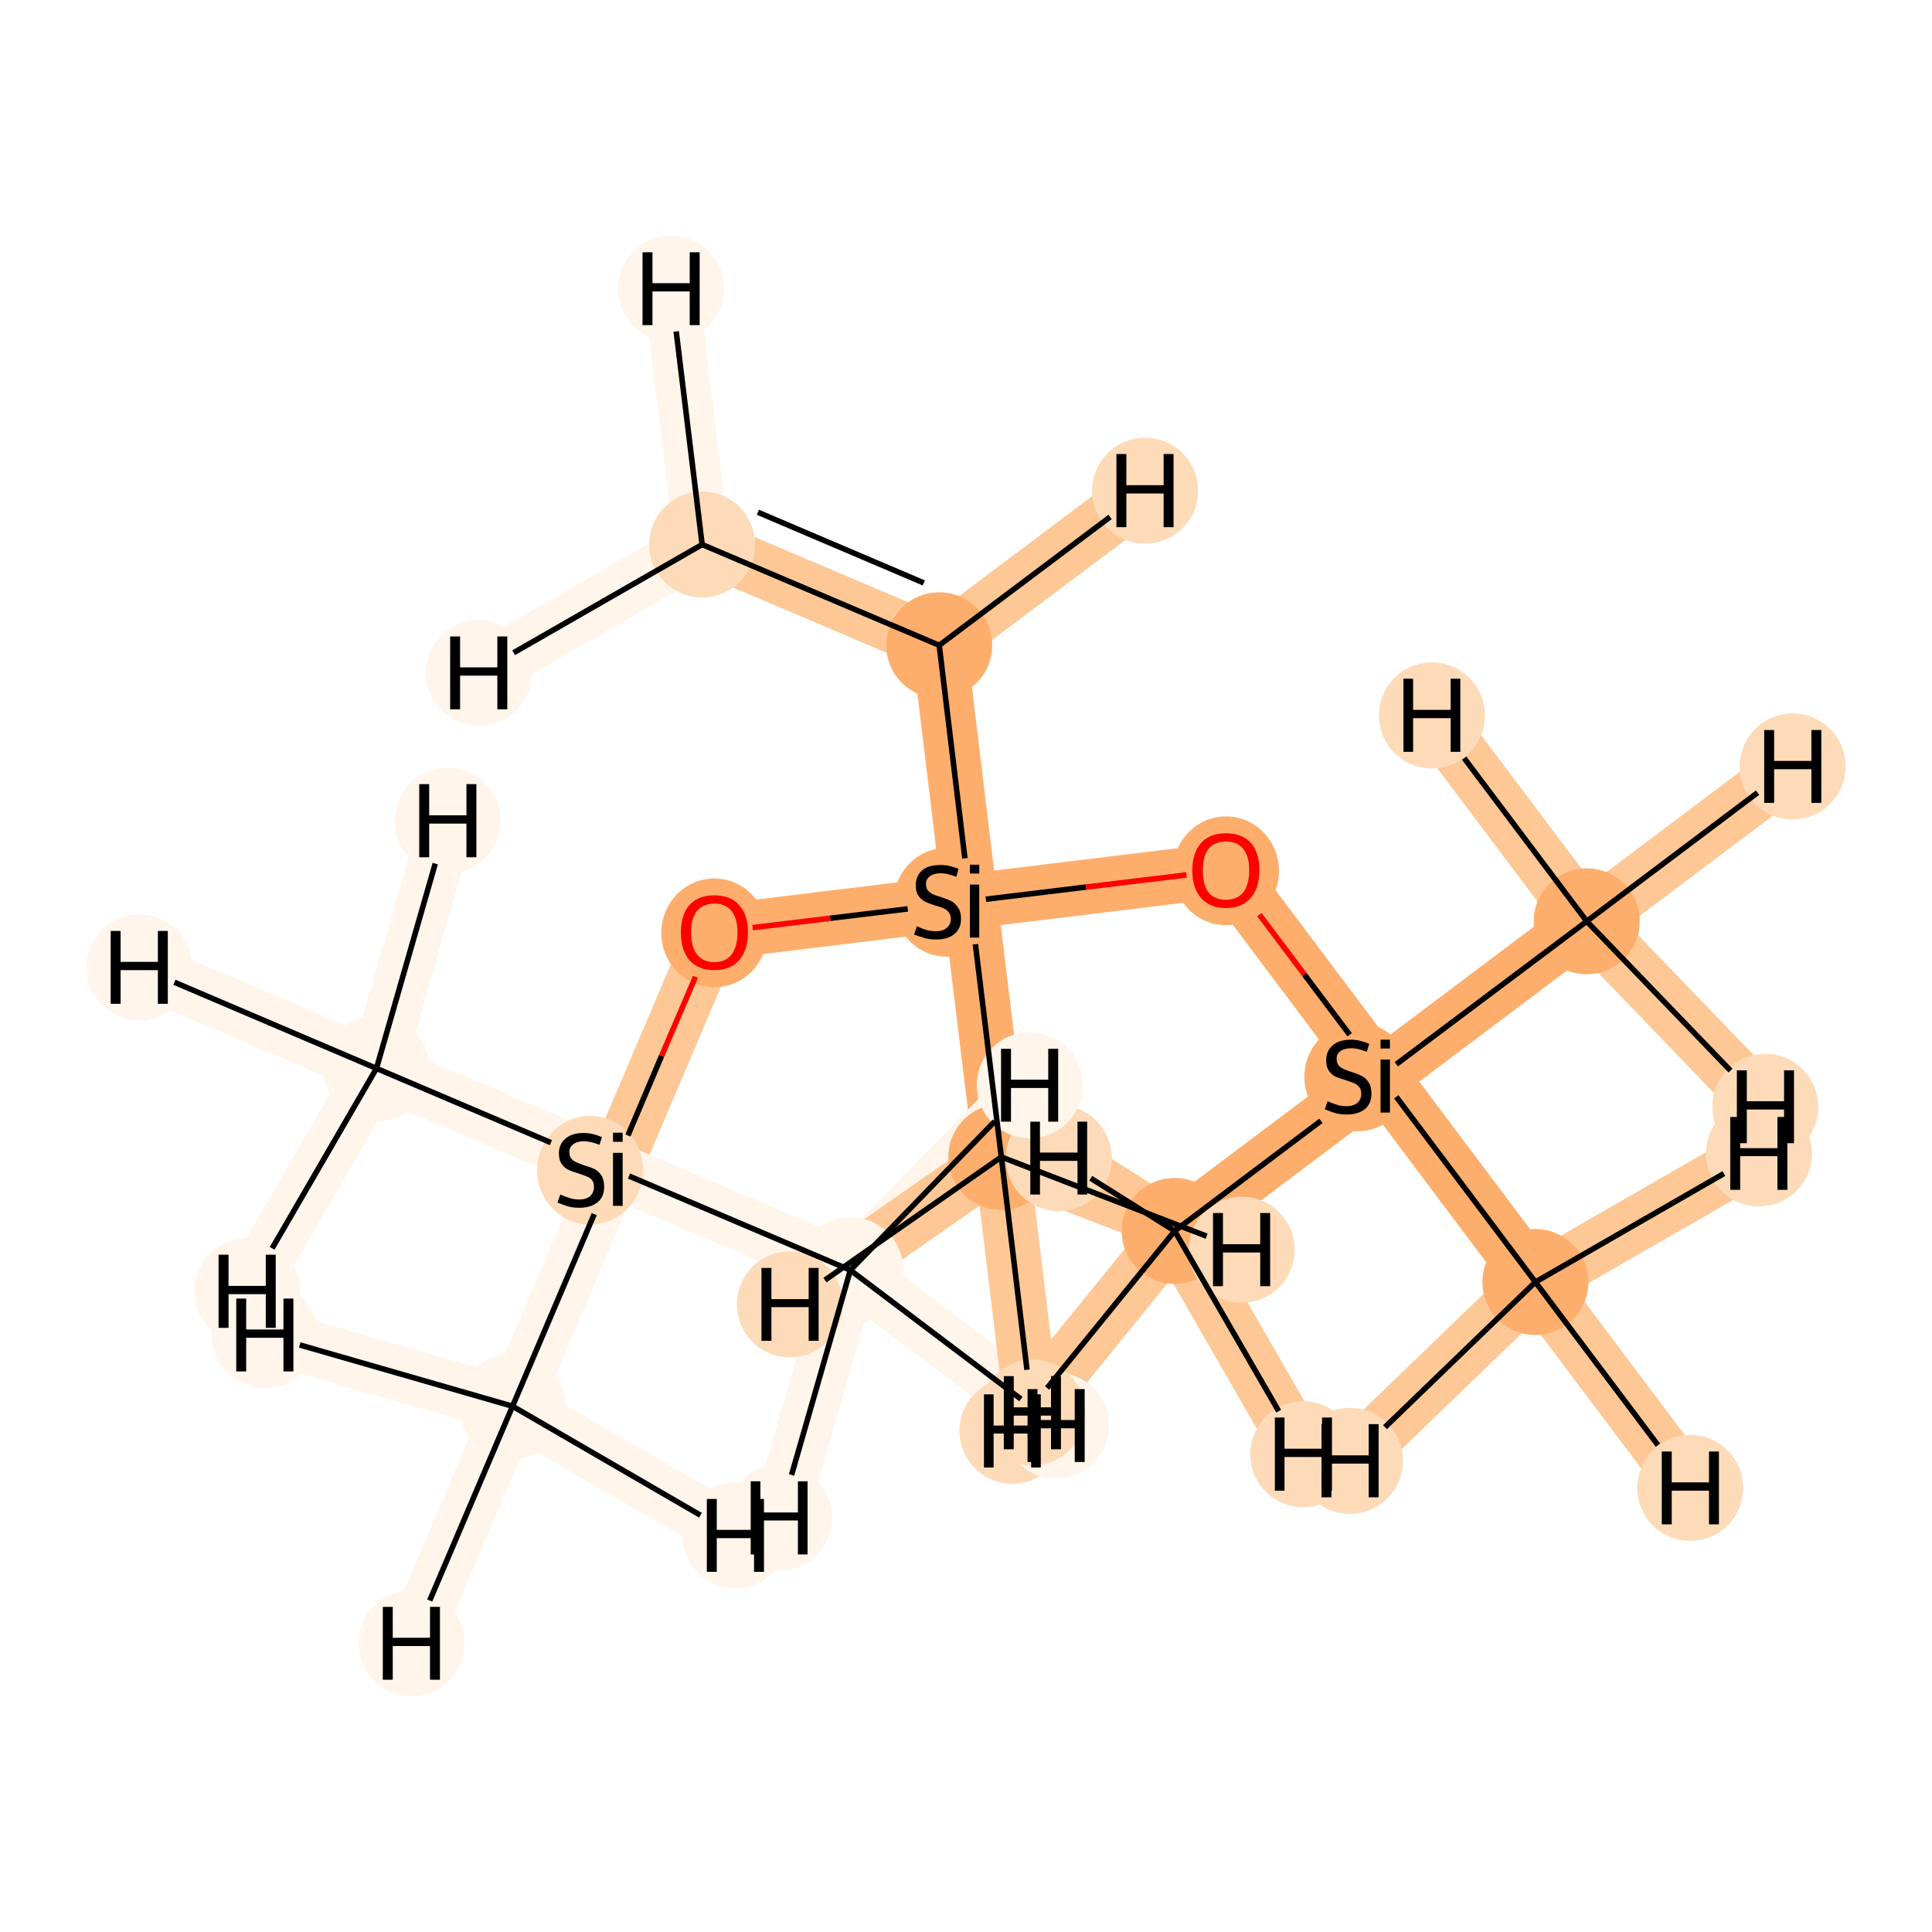 <?xml version='1.0' encoding='iso-8859-1'?>
<svg version='1.1' baseProfile='full'
              xmlns='http://www.w3.org/2000/svg'
                      xmlns:rdkit='http://www.rdkit.org/xml'
                      xmlns:xlink='http://www.w3.org/1999/xlink'
                  xml:space='preserve'
width='700px' height='700px' viewBox='0 0 700 700'>
<!-- END OF HEADER -->
<rect style='opacity:1.0;fill:#FFFFFF;stroke:none' width='700.0' height='700.0' x='0.0' y='0.0'> </rect>
<path d='M 254.4,197.3 L 340.3,233.8' style='fill:none;fill-rule:evenodd;stroke:#FDC895;stroke-width:19.9px;stroke-linecap:butt;stroke-linejoin:miter;stroke-opacity:1' />
<path d='M 254.4,197.3 L 243.1,104.6' style='fill:none;fill-rule:evenodd;stroke:#FFF5EB;stroke-width:19.9px;stroke-linecap:butt;stroke-linejoin:miter;stroke-opacity:1' />
<path d='M 254.4,197.3 L 173.5,243.8' style='fill:none;fill-rule:evenodd;stroke:#FFF5EB;stroke-width:19.9px;stroke-linecap:butt;stroke-linejoin:miter;stroke-opacity:1' />
<path d='M 340.3,233.8 L 351.5,326.5' style='fill:none;fill-rule:evenodd;stroke:#FDAE6C;stroke-width:19.9px;stroke-linecap:butt;stroke-linejoin:miter;stroke-opacity:1' />
<path d='M 340.3,233.8 L 414.9,177.8' style='fill:none;fill-rule:evenodd;stroke:#FDC895;stroke-width:19.9px;stroke-linecap:butt;stroke-linejoin:miter;stroke-opacity:1' />
<path d='M 351.5,326.5 L 444.2,315.2' style='fill:none;fill-rule:evenodd;stroke:#FDAE6C;stroke-width:19.9px;stroke-linecap:butt;stroke-linejoin:miter;stroke-opacity:1' />
<path d='M 351.5,326.5 L 258.8,337.8' style='fill:none;fill-rule:evenodd;stroke:#FDAE6C;stroke-width:19.9px;stroke-linecap:butt;stroke-linejoin:miter;stroke-opacity:1' />
<path d='M 351.5,326.5 L 362.8,419.2' style='fill:none;fill-rule:evenodd;stroke:#FDAE6C;stroke-width:19.9px;stroke-linecap:butt;stroke-linejoin:miter;stroke-opacity:1' />
<path d='M 444.2,315.2 L 500.3,389.9' style='fill:none;fill-rule:evenodd;stroke:#FDAE6C;stroke-width:19.9px;stroke-linecap:butt;stroke-linejoin:miter;stroke-opacity:1' />
<path d='M 500.3,389.9 L 574.9,333.8' style='fill:none;fill-rule:evenodd;stroke:#FDAE6C;stroke-width:19.9px;stroke-linecap:butt;stroke-linejoin:miter;stroke-opacity:1' />
<path d='M 500.3,389.9 L 425.6,446.0' style='fill:none;fill-rule:evenodd;stroke:#FDAE6C;stroke-width:19.9px;stroke-linecap:butt;stroke-linejoin:miter;stroke-opacity:1' />
<path d='M 500.3,389.9 L 556.3,464.5' style='fill:none;fill-rule:evenodd;stroke:#FDAE6C;stroke-width:19.9px;stroke-linecap:butt;stroke-linejoin:miter;stroke-opacity:1' />
<path d='M 574.9,333.8 L 649.5,277.7' style='fill:none;fill-rule:evenodd;stroke:#FDC895;stroke-width:19.9px;stroke-linecap:butt;stroke-linejoin:miter;stroke-opacity:1' />
<path d='M 574.9,333.8 L 639.6,401.0' style='fill:none;fill-rule:evenodd;stroke:#FDC895;stroke-width:19.9px;stroke-linecap:butt;stroke-linejoin:miter;stroke-opacity:1' />
<path d='M 574.9,333.8 L 518.8,259.2' style='fill:none;fill-rule:evenodd;stroke:#FDC895;stroke-width:19.9px;stroke-linecap:butt;stroke-linejoin:miter;stroke-opacity:1' />
<path d='M 425.6,446.0 L 366.8,518.4' style='fill:none;fill-rule:evenodd;stroke:#FDC895;stroke-width:19.9px;stroke-linecap:butt;stroke-linejoin:miter;stroke-opacity:1' />
<path d='M 425.6,446.0 L 472.2,526.9' style='fill:none;fill-rule:evenodd;stroke:#FDC895;stroke-width:19.9px;stroke-linecap:butt;stroke-linejoin:miter;stroke-opacity:1' />
<path d='M 425.6,446.0 L 383.6,419.6' style='fill:none;fill-rule:evenodd;stroke:#FDC895;stroke-width:19.9px;stroke-linecap:butt;stroke-linejoin:miter;stroke-opacity:1' />
<path d='M 556.3,464.5 L 612.4,539.1' style='fill:none;fill-rule:evenodd;stroke:#FDC895;stroke-width:19.9px;stroke-linecap:butt;stroke-linejoin:miter;stroke-opacity:1' />
<path d='M 556.3,464.5 L 637.3,417.9' style='fill:none;fill-rule:evenodd;stroke:#FDC895;stroke-width:19.9px;stroke-linecap:butt;stroke-linejoin:miter;stroke-opacity:1' />
<path d='M 556.3,464.5 L 489.1,529.3' style='fill:none;fill-rule:evenodd;stroke:#FDC895;stroke-width:19.9px;stroke-linecap:butt;stroke-linejoin:miter;stroke-opacity:1' />
<path d='M 258.8,337.8 L 222.3,423.6' style='fill:none;fill-rule:evenodd;stroke:#FDC895;stroke-width:19.9px;stroke-linecap:butt;stroke-linejoin:miter;stroke-opacity:1' />
<path d='M 222.3,423.6 L 136.4,387.1' style='fill:none;fill-rule:evenodd;stroke:#FFF5EB;stroke-width:19.9px;stroke-linecap:butt;stroke-linejoin:miter;stroke-opacity:1' />
<path d='M 222.3,423.6 L 308.1,460.2' style='fill:none;fill-rule:evenodd;stroke:#FFF5EB;stroke-width:19.9px;stroke-linecap:butt;stroke-linejoin:miter;stroke-opacity:1' />
<path d='M 222.3,423.6 L 185.7,509.5' style='fill:none;fill-rule:evenodd;stroke:#FFF5EB;stroke-width:19.9px;stroke-linecap:butt;stroke-linejoin:miter;stroke-opacity:1' />
<path d='M 136.4,387.1 L 50.5,350.5' style='fill:none;fill-rule:evenodd;stroke:#FFF5EB;stroke-width:19.9px;stroke-linecap:butt;stroke-linejoin:miter;stroke-opacity:1' />
<path d='M 136.4,387.1 L 89.6,467.8' style='fill:none;fill-rule:evenodd;stroke:#FFF5EB;stroke-width:19.9px;stroke-linecap:butt;stroke-linejoin:miter;stroke-opacity:1' />
<path d='M 136.4,387.1 L 162.2,297.4' style='fill:none;fill-rule:evenodd;stroke:#FFF5EB;stroke-width:19.9px;stroke-linecap:butt;stroke-linejoin:miter;stroke-opacity:1' />
<path d='M 308.1,460.2 L 382.6,516.5' style='fill:none;fill-rule:evenodd;stroke:#FFF5EB;stroke-width:19.9px;stroke-linecap:butt;stroke-linejoin:miter;stroke-opacity:1' />
<path d='M 308.1,460.2 L 282.3,549.9' style='fill:none;fill-rule:evenodd;stroke:#FFF5EB;stroke-width:19.9px;stroke-linecap:butt;stroke-linejoin:miter;stroke-opacity:1' />
<path d='M 308.1,460.2 L 373.1,393.2' style='fill:none;fill-rule:evenodd;stroke:#FFF5EB;stroke-width:19.9px;stroke-linecap:butt;stroke-linejoin:miter;stroke-opacity:1' />
<path d='M 185.7,509.5 L 149.1,595.4' style='fill:none;fill-rule:evenodd;stroke:#FFF5EB;stroke-width:19.9px;stroke-linecap:butt;stroke-linejoin:miter;stroke-opacity:1' />
<path d='M 185.7,509.5 L 96.0,483.7' style='fill:none;fill-rule:evenodd;stroke:#FFF5EB;stroke-width:19.9px;stroke-linecap:butt;stroke-linejoin:miter;stroke-opacity:1' />
<path d='M 185.7,509.5 L 266.5,556.3' style='fill:none;fill-rule:evenodd;stroke:#FFF5EB;stroke-width:19.9px;stroke-linecap:butt;stroke-linejoin:miter;stroke-opacity:1' />
<path d='M 362.8,419.2 L 374.0,511.8' style='fill:none;fill-rule:evenodd;stroke:#FDC895;stroke-width:19.9px;stroke-linecap:butt;stroke-linejoin:miter;stroke-opacity:1' />
<path d='M 362.8,419.2 L 286.2,472.6' style='fill:none;fill-rule:evenodd;stroke:#FDC895;stroke-width:19.9px;stroke-linecap:butt;stroke-linejoin:miter;stroke-opacity:1' />
<path d='M 362.8,419.2 L 449.9,452.8' style='fill:none;fill-rule:evenodd;stroke:#FDC895;stroke-width:19.9px;stroke-linecap:butt;stroke-linejoin:miter;stroke-opacity:1' />
<ellipse cx='254.4' cy='197.3' rx='18.7' ry='18.7'  style='fill:#FDDBB9;fill-rule:evenodd;stroke:#FDDBB9;stroke-width:1.0px;stroke-linecap:butt;stroke-linejoin:miter;stroke-opacity:1' />
<ellipse cx='340.3' cy='233.8' rx='18.7' ry='18.7'  style='fill:#FDAE6C;fill-rule:evenodd;stroke:#FDAE6C;stroke-width:1.0px;stroke-linecap:butt;stroke-linejoin:miter;stroke-opacity:1' />
<ellipse cx='343.0' cy='326.9' rx='18.7' ry='19.2'  style='fill:#FDAE6C;fill-rule:evenodd;stroke:#FDAE6C;stroke-width:1.0px;stroke-linecap:butt;stroke-linejoin:miter;stroke-opacity:1' />
<ellipse cx='444.2' cy='315.5' rx='18.7' ry='19.2'  style='fill:#FDAE6C;fill-rule:evenodd;stroke:#FDAE6C;stroke-width:1.0px;stroke-linecap:butt;stroke-linejoin:miter;stroke-opacity:1' />
<ellipse cx='491.8' cy='390.2' rx='18.7' ry='19.2'  style='fill:#FDAE6C;fill-rule:evenodd;stroke:#FDAE6C;stroke-width:1.0px;stroke-linecap:butt;stroke-linejoin:miter;stroke-opacity:1' />
<ellipse cx='574.9' cy='333.8' rx='18.7' ry='18.7'  style='fill:#FDAE6C;fill-rule:evenodd;stroke:#FDAE6C;stroke-width:1.0px;stroke-linecap:butt;stroke-linejoin:miter;stroke-opacity:1' />
<ellipse cx='425.6' cy='446.0' rx='18.7' ry='18.7'  style='fill:#FDAE6C;fill-rule:evenodd;stroke:#FDAE6C;stroke-width:1.0px;stroke-linecap:butt;stroke-linejoin:miter;stroke-opacity:1' />
<ellipse cx='556.3' cy='464.5' rx='18.7' ry='18.7'  style='fill:#FDAE6C;fill-rule:evenodd;stroke:#FDAE6C;stroke-width:1.0px;stroke-linecap:butt;stroke-linejoin:miter;stroke-opacity:1' />
<ellipse cx='258.8' cy='338.0' rx='18.7' ry='19.2'  style='fill:#FDAE6C;fill-rule:evenodd;stroke:#FDAE6C;stroke-width:1.0px;stroke-linecap:butt;stroke-linejoin:miter;stroke-opacity:1' />
<ellipse cx='213.8' cy='424.0' rx='18.7' ry='19.2'  style='fill:#FDDBB9;fill-rule:evenodd;stroke:#FDDBB9;stroke-width:1.0px;stroke-linecap:butt;stroke-linejoin:miter;stroke-opacity:1' />
<ellipse cx='136.4' cy='387.1' rx='18.7' ry='18.7'  style='fill:#FFF5EB;fill-rule:evenodd;stroke:#FFF5EB;stroke-width:1.0px;stroke-linecap:butt;stroke-linejoin:miter;stroke-opacity:1' />
<ellipse cx='308.1' cy='460.2' rx='18.7' ry='18.7'  style='fill:#FFF5EB;fill-rule:evenodd;stroke:#FFF5EB;stroke-width:1.0px;stroke-linecap:butt;stroke-linejoin:miter;stroke-opacity:1' />
<ellipse cx='185.7' cy='509.5' rx='18.7' ry='18.7'  style='fill:#FFF5EB;fill-rule:evenodd;stroke:#FFF5EB;stroke-width:1.0px;stroke-linecap:butt;stroke-linejoin:miter;stroke-opacity:1' />
<ellipse cx='362.8' cy='419.2' rx='18.7' ry='18.7'  style='fill:#FDAE6C;fill-rule:evenodd;stroke:#FDAE6C;stroke-width:1.0px;stroke-linecap:butt;stroke-linejoin:miter;stroke-opacity:1' />
<ellipse cx='243.1' cy='104.6' rx='18.7' ry='18.7'  style='fill:#FFF5EB;fill-rule:evenodd;stroke:#FFF5EB;stroke-width:1.0px;stroke-linecap:butt;stroke-linejoin:miter;stroke-opacity:1' />
<ellipse cx='173.5' cy='243.8' rx='18.7' ry='18.7'  style='fill:#FFF5EB;fill-rule:evenodd;stroke:#FFF5EB;stroke-width:1.0px;stroke-linecap:butt;stroke-linejoin:miter;stroke-opacity:1' />
<ellipse cx='414.9' cy='177.8' rx='18.7' ry='18.7'  style='fill:#FDDBB9;fill-rule:evenodd;stroke:#FDDBB9;stroke-width:1.0px;stroke-linecap:butt;stroke-linejoin:miter;stroke-opacity:1' />
<ellipse cx='649.5' cy='277.7' rx='18.7' ry='18.7'  style='fill:#FDDBB9;fill-rule:evenodd;stroke:#FDDBB9;stroke-width:1.0px;stroke-linecap:butt;stroke-linejoin:miter;stroke-opacity:1' />
<ellipse cx='639.6' cy='401.0' rx='18.7' ry='18.7'  style='fill:#FDDBB9;fill-rule:evenodd;stroke:#FDDBB9;stroke-width:1.0px;stroke-linecap:butt;stroke-linejoin:miter;stroke-opacity:1' />
<ellipse cx='518.8' cy='259.2' rx='18.7' ry='18.7'  style='fill:#FDDBB9;fill-rule:evenodd;stroke:#FDDBB9;stroke-width:1.0px;stroke-linecap:butt;stroke-linejoin:miter;stroke-opacity:1' />
<ellipse cx='366.8' cy='518.4' rx='18.7' ry='18.7'  style='fill:#FDDBB9;fill-rule:evenodd;stroke:#FDDBB9;stroke-width:1.0px;stroke-linecap:butt;stroke-linejoin:miter;stroke-opacity:1' />
<ellipse cx='472.2' cy='526.9' rx='18.7' ry='18.7'  style='fill:#FDDBB9;fill-rule:evenodd;stroke:#FDDBB9;stroke-width:1.0px;stroke-linecap:butt;stroke-linejoin:miter;stroke-opacity:1' />
<ellipse cx='383.6' cy='419.6' rx='18.7' ry='18.7'  style='fill:#FDDBB9;fill-rule:evenodd;stroke:#FDDBB9;stroke-width:1.0px;stroke-linecap:butt;stroke-linejoin:miter;stroke-opacity:1' />
<ellipse cx='612.4' cy='539.1' rx='18.7' ry='18.7'  style='fill:#FDDBB9;fill-rule:evenodd;stroke:#FDDBB9;stroke-width:1.0px;stroke-linecap:butt;stroke-linejoin:miter;stroke-opacity:1' />
<ellipse cx='637.3' cy='417.9' rx='18.7' ry='18.7'  style='fill:#FDDBB9;fill-rule:evenodd;stroke:#FDDBB9;stroke-width:1.0px;stroke-linecap:butt;stroke-linejoin:miter;stroke-opacity:1' />
<ellipse cx='489.1' cy='529.3' rx='18.7' ry='18.7'  style='fill:#FDDBB9;fill-rule:evenodd;stroke:#FDDBB9;stroke-width:1.0px;stroke-linecap:butt;stroke-linejoin:miter;stroke-opacity:1' />
<ellipse cx='50.5' cy='350.5' rx='18.7' ry='18.7'  style='fill:#FFF5EB;fill-rule:evenodd;stroke:#FFF5EB;stroke-width:1.0px;stroke-linecap:butt;stroke-linejoin:miter;stroke-opacity:1' />
<ellipse cx='89.6' cy='467.8' rx='18.7' ry='18.7'  style='fill:#FFF5EB;fill-rule:evenodd;stroke:#FFF5EB;stroke-width:1.0px;stroke-linecap:butt;stroke-linejoin:miter;stroke-opacity:1' />
<ellipse cx='162.2' cy='297.4' rx='18.7' ry='18.7'  style='fill:#FFF5EB;fill-rule:evenodd;stroke:#FFF5EB;stroke-width:1.0px;stroke-linecap:butt;stroke-linejoin:miter;stroke-opacity:1' />
<ellipse cx='382.6' cy='516.5' rx='18.7' ry='18.7'  style='fill:#FFF5EB;fill-rule:evenodd;stroke:#FFF5EB;stroke-width:1.0px;stroke-linecap:butt;stroke-linejoin:miter;stroke-opacity:1' />
<ellipse cx='282.3' cy='549.9' rx='18.7' ry='18.7'  style='fill:#FFF5EB;fill-rule:evenodd;stroke:#FFF5EB;stroke-width:1.0px;stroke-linecap:butt;stroke-linejoin:miter;stroke-opacity:1' />
<ellipse cx='373.1' cy='393.2' rx='18.7' ry='18.7'  style='fill:#FFF5EB;fill-rule:evenodd;stroke:#FFF5EB;stroke-width:1.0px;stroke-linecap:butt;stroke-linejoin:miter;stroke-opacity:1' />
<ellipse cx='149.1' cy='595.4' rx='18.7' ry='18.7'  style='fill:#FFF5EB;fill-rule:evenodd;stroke:#FFF5EB;stroke-width:1.0px;stroke-linecap:butt;stroke-linejoin:miter;stroke-opacity:1' />
<ellipse cx='96.0' cy='483.7' rx='18.7' ry='18.7'  style='fill:#FFF5EB;fill-rule:evenodd;stroke:#FFF5EB;stroke-width:1.0px;stroke-linecap:butt;stroke-linejoin:miter;stroke-opacity:1' />
<ellipse cx='266.5' cy='556.3' rx='18.7' ry='18.7'  style='fill:#FFF5EB;fill-rule:evenodd;stroke:#FFF5EB;stroke-width:1.0px;stroke-linecap:butt;stroke-linejoin:miter;stroke-opacity:1' />
<ellipse cx='374.0' cy='511.8' rx='18.7' ry='18.7'  style='fill:#FDDBB9;fill-rule:evenodd;stroke:#FDDBB9;stroke-width:1.0px;stroke-linecap:butt;stroke-linejoin:miter;stroke-opacity:1' />
<ellipse cx='286.2' cy='472.6' rx='18.7' ry='18.7'  style='fill:#FDDBB9;fill-rule:evenodd;stroke:#FDDBB9;stroke-width:1.0px;stroke-linecap:butt;stroke-linejoin:miter;stroke-opacity:1' />
<ellipse cx='449.9' cy='452.8' rx='18.7' ry='18.7'  style='fill:#FDDBB9;fill-rule:evenodd;stroke:#FDDBB9;stroke-width:1.0px;stroke-linecap:butt;stroke-linejoin:miter;stroke-opacity:1' />
<path class='bond-0 atom-0 atom-1' d='M 254.4,197.3 L 340.3,233.8' style='fill:none;fill-rule:evenodd;stroke:#000000;stroke-width:2.0px;stroke-linecap:butt;stroke-linejoin:miter;stroke-opacity:1' />
<path class='bond-0 atom-0 atom-1' d='M 274.6,185.6 L 334.7,211.2' style='fill:none;fill-rule:evenodd;stroke:#000000;stroke-width:2.0px;stroke-linecap:butt;stroke-linejoin:miter;stroke-opacity:1' />
<path class='bond-13 atom-0 atom-14' d='M 254.4,197.3 L 245.0,120.1' style='fill:none;fill-rule:evenodd;stroke:#000000;stroke-width:2.0px;stroke-linecap:butt;stroke-linejoin:miter;stroke-opacity:1' />
<path class='bond-14 atom-0 atom-15' d='M 254.4,197.3 L 186.1,236.5' style='fill:none;fill-rule:evenodd;stroke:#000000;stroke-width:2.0px;stroke-linecap:butt;stroke-linejoin:miter;stroke-opacity:1' />
<path class='bond-1 atom-1 atom-2' d='M 340.3,233.8 L 349.6,311.0' style='fill:none;fill-rule:evenodd;stroke:#000000;stroke-width:2.0px;stroke-linecap:butt;stroke-linejoin:miter;stroke-opacity:1' />
<path class='bond-15 atom-1 atom-16' d='M 340.3,233.8 L 402.2,187.3' style='fill:none;fill-rule:evenodd;stroke:#000000;stroke-width:2.0px;stroke-linecap:butt;stroke-linejoin:miter;stroke-opacity:1' />
<path class='bond-2 atom-2 atom-3' d='M 357.2,325.8 L 393.5,321.4' style='fill:none;fill-rule:evenodd;stroke:#000000;stroke-width:2.0px;stroke-linecap:butt;stroke-linejoin:miter;stroke-opacity:1' />
<path class='bond-2 atom-2 atom-3' d='M 393.5,321.4 L 429.9,317.0' style='fill:none;fill-rule:evenodd;stroke:#FF0000;stroke-width:2.0px;stroke-linecap:butt;stroke-linejoin:miter;stroke-opacity:1' />
<path class='bond-7 atom-2 atom-8' d='M 328.9,329.3 L 300.8,332.7' style='fill:none;fill-rule:evenodd;stroke:#000000;stroke-width:2.0px;stroke-linecap:butt;stroke-linejoin:miter;stroke-opacity:1' />
<path class='bond-7 atom-2 atom-8' d='M 300.8,332.7 L 272.7,336.1' style='fill:none;fill-rule:evenodd;stroke:#FF0000;stroke-width:2.0px;stroke-linecap:butt;stroke-linejoin:miter;stroke-opacity:1' />
<path class='bond-12 atom-2 atom-13' d='M 353.4,342.1 L 362.8,419.2' style='fill:none;fill-rule:evenodd;stroke:#000000;stroke-width:2.0px;stroke-linecap:butt;stroke-linejoin:miter;stroke-opacity:1' />
<path class='bond-3 atom-3 atom-4' d='M 456.3,331.4 L 472.6,353.1' style='fill:none;fill-rule:evenodd;stroke:#FF0000;stroke-width:2.0px;stroke-linecap:butt;stroke-linejoin:miter;stroke-opacity:1' />
<path class='bond-3 atom-3 atom-4' d='M 472.6,353.1 L 489.0,374.9' style='fill:none;fill-rule:evenodd;stroke:#000000;stroke-width:2.0px;stroke-linecap:butt;stroke-linejoin:miter;stroke-opacity:1' />
<path class='bond-4 atom-4 atom-5' d='M 505.9,385.6 L 574.9,333.8' style='fill:none;fill-rule:evenodd;stroke:#000000;stroke-width:2.0px;stroke-linecap:butt;stroke-linejoin:miter;stroke-opacity:1' />
<path class='bond-5 atom-4 atom-6' d='M 478.6,406.1 L 425.6,446.0' style='fill:none;fill-rule:evenodd;stroke:#000000;stroke-width:2.0px;stroke-linecap:butt;stroke-linejoin:miter;stroke-opacity:1' />
<path class='bond-6 atom-4 atom-7' d='M 505.9,397.4 L 556.3,464.5' style='fill:none;fill-rule:evenodd;stroke:#000000;stroke-width:2.0px;stroke-linecap:butt;stroke-linejoin:miter;stroke-opacity:1' />
<path class='bond-16 atom-5 atom-17' d='M 574.9,333.8 L 636.8,287.2' style='fill:none;fill-rule:evenodd;stroke:#000000;stroke-width:2.0px;stroke-linecap:butt;stroke-linejoin:miter;stroke-opacity:1' />
<path class='bond-17 atom-5 atom-18' d='M 574.9,333.8 L 627.0,387.9' style='fill:none;fill-rule:evenodd;stroke:#000000;stroke-width:2.0px;stroke-linecap:butt;stroke-linejoin:miter;stroke-opacity:1' />
<path class='bond-18 atom-5 atom-19' d='M 574.9,333.8 L 530.5,274.7' style='fill:none;fill-rule:evenodd;stroke:#000000;stroke-width:2.0px;stroke-linecap:butt;stroke-linejoin:miter;stroke-opacity:1' />
<path class='bond-19 atom-6 atom-20' d='M 425.6,446.0 L 379.4,502.9' style='fill:none;fill-rule:evenodd;stroke:#000000;stroke-width:2.0px;stroke-linecap:butt;stroke-linejoin:miter;stroke-opacity:1' />
<path class='bond-20 atom-6 atom-21' d='M 425.6,446.0 L 463.3,511.3' style='fill:none;fill-rule:evenodd;stroke:#000000;stroke-width:2.0px;stroke-linecap:butt;stroke-linejoin:miter;stroke-opacity:1' />
<path class='bond-21 atom-6 atom-22' d='M 425.6,446.0 L 395.2,426.9' style='fill:none;fill-rule:evenodd;stroke:#000000;stroke-width:2.0px;stroke-linecap:butt;stroke-linejoin:miter;stroke-opacity:1' />
<path class='bond-22 atom-7 atom-23' d='M 556.3,464.5 L 600.7,523.6' style='fill:none;fill-rule:evenodd;stroke:#000000;stroke-width:2.0px;stroke-linecap:butt;stroke-linejoin:miter;stroke-opacity:1' />
<path class='bond-23 atom-7 atom-24' d='M 556.3,464.5 L 624.6,425.2' style='fill:none;fill-rule:evenodd;stroke:#000000;stroke-width:2.0px;stroke-linecap:butt;stroke-linejoin:miter;stroke-opacity:1' />
<path class='bond-24 atom-7 atom-25' d='M 556.3,464.5 L 501.8,517.1' style='fill:none;fill-rule:evenodd;stroke:#000000;stroke-width:2.0px;stroke-linecap:butt;stroke-linejoin:miter;stroke-opacity:1' />
<path class='bond-8 atom-8 atom-9' d='M 252.0,353.9 L 239.7,382.6' style='fill:none;fill-rule:evenodd;stroke:#FF0000;stroke-width:2.0px;stroke-linecap:butt;stroke-linejoin:miter;stroke-opacity:1' />
<path class='bond-8 atom-8 atom-9' d='M 239.7,382.6 L 227.5,411.4' style='fill:none;fill-rule:evenodd;stroke:#000000;stroke-width:2.0px;stroke-linecap:butt;stroke-linejoin:miter;stroke-opacity:1' />
<path class='bond-9 atom-9 atom-10' d='M 199.6,414.0 L 136.4,387.1' style='fill:none;fill-rule:evenodd;stroke:#000000;stroke-width:2.0px;stroke-linecap:butt;stroke-linejoin:miter;stroke-opacity:1' />
<path class='bond-10 atom-9 atom-11' d='M 227.9,426.1 L 308.1,460.2' style='fill:none;fill-rule:evenodd;stroke:#000000;stroke-width:2.0px;stroke-linecap:butt;stroke-linejoin:miter;stroke-opacity:1' />
<path class='bond-11 atom-9 atom-12' d='M 215.3,439.9 L 185.7,509.5' style='fill:none;fill-rule:evenodd;stroke:#000000;stroke-width:2.0px;stroke-linecap:butt;stroke-linejoin:miter;stroke-opacity:1' />
<path class='bond-25 atom-10 atom-26' d='M 136.4,387.1 L 63.2,355.9' style='fill:none;fill-rule:evenodd;stroke:#000000;stroke-width:2.0px;stroke-linecap:butt;stroke-linejoin:miter;stroke-opacity:1' />
<path class='bond-26 atom-10 atom-27' d='M 136.4,387.1 L 98.6,452.3' style='fill:none;fill-rule:evenodd;stroke:#000000;stroke-width:2.0px;stroke-linecap:butt;stroke-linejoin:miter;stroke-opacity:1' />
<path class='bond-27 atom-10 atom-28' d='M 136.4,387.1 L 157.7,312.9' style='fill:none;fill-rule:evenodd;stroke:#000000;stroke-width:2.0px;stroke-linecap:butt;stroke-linejoin:miter;stroke-opacity:1' />
<path class='bond-28 atom-11 atom-29' d='M 308.1,460.2 L 369.9,506.9' style='fill:none;fill-rule:evenodd;stroke:#000000;stroke-width:2.0px;stroke-linecap:butt;stroke-linejoin:miter;stroke-opacity:1' />
<path class='bond-29 atom-11 atom-30' d='M 308.1,460.2 L 286.8,534.4' style='fill:none;fill-rule:evenodd;stroke:#000000;stroke-width:2.0px;stroke-linecap:butt;stroke-linejoin:miter;stroke-opacity:1' />
<path class='bond-30 atom-11 atom-31' d='M 308.1,460.2 L 360.4,406.3' style='fill:none;fill-rule:evenodd;stroke:#000000;stroke-width:2.0px;stroke-linecap:butt;stroke-linejoin:miter;stroke-opacity:1' />
<path class='bond-31 atom-12 atom-32' d='M 185.7,509.5 L 155.7,579.9' style='fill:none;fill-rule:evenodd;stroke:#000000;stroke-width:2.0px;stroke-linecap:butt;stroke-linejoin:miter;stroke-opacity:1' />
<path class='bond-32 atom-12 atom-33' d='M 185.7,509.5 L 108.6,487.3' style='fill:none;fill-rule:evenodd;stroke:#000000;stroke-width:2.0px;stroke-linecap:butt;stroke-linejoin:miter;stroke-opacity:1' />
<path class='bond-33 atom-12 atom-34' d='M 185.7,509.5 L 253.8,549.0' style='fill:none;fill-rule:evenodd;stroke:#000000;stroke-width:2.0px;stroke-linecap:butt;stroke-linejoin:miter;stroke-opacity:1' />
<path class='bond-34 atom-13 atom-35' d='M 362.8,419.2 L 372.1,496.3' style='fill:none;fill-rule:evenodd;stroke:#000000;stroke-width:2.0px;stroke-linecap:butt;stroke-linejoin:miter;stroke-opacity:1' />
<path class='bond-35 atom-13 atom-36' d='M 362.8,419.2 L 298.9,463.8' style='fill:none;fill-rule:evenodd;stroke:#000000;stroke-width:2.0px;stroke-linecap:butt;stroke-linejoin:miter;stroke-opacity:1' />
<path class='bond-36 atom-13 atom-37' d='M 362.8,419.2 L 437.2,447.9' style='fill:none;fill-rule:evenodd;stroke:#000000;stroke-width:2.0px;stroke-linecap:butt;stroke-linejoin:miter;stroke-opacity:1' />
<path  class='atom-2' d='M 332.2 335.6
Q 332.5 335.7, 333.8 336.3
Q 335.0 336.8, 336.3 337.1
Q 337.7 337.4, 339.1 337.4
Q 341.6 337.4, 343.0 336.2
Q 344.5 335.0, 344.5 332.9
Q 344.5 331.4, 343.7 330.5
Q 343.0 329.6, 341.9 329.1
Q 340.8 328.6, 338.9 328.1
Q 336.6 327.4, 335.2 326.7
Q 333.8 326.0, 332.8 324.6
Q 331.8 323.2, 331.8 320.8
Q 331.8 317.5, 334.0 315.4
Q 336.3 313.4, 340.8 313.4
Q 343.9 313.4, 347.3 314.8
L 346.5 317.7
Q 343.3 316.4, 340.9 316.4
Q 338.3 316.4, 336.9 317.5
Q 335.5 318.5, 335.5 320.3
Q 335.5 321.8, 336.2 322.6
Q 337.0 323.5, 338.0 324.0
Q 339.1 324.5, 340.9 325.0
Q 343.3 325.8, 344.7 326.5
Q 346.1 327.3, 347.1 328.8
Q 348.2 330.3, 348.2 332.9
Q 348.2 336.5, 345.7 338.5
Q 343.3 340.4, 339.2 340.4
Q 336.9 340.4, 335.1 339.9
Q 333.3 339.4, 331.2 338.6
L 332.2 335.6
' fill='#000000'/>
<path  class='atom-2' d='M 351.4 313.3
L 354.8 313.3
L 354.8 316.5
L 351.4 316.5
L 351.4 313.3
M 351.4 320.5
L 354.8 320.5
L 354.8 339.7
L 351.4 339.7
L 351.4 320.5
' fill='#000000'/>
<path  class='atom-3' d='M 432.0 315.3
Q 432.0 309.0, 435.2 305.4
Q 438.3 301.9, 444.2 301.9
Q 450.0 301.9, 453.2 305.4
Q 456.3 309.0, 456.3 315.3
Q 456.3 321.7, 453.1 325.4
Q 450.0 329.0, 444.2 329.0
Q 438.4 329.0, 435.2 325.4
Q 432.0 321.8, 432.0 315.3
M 444.2 326.0
Q 448.2 326.0, 450.4 323.4
Q 452.6 320.6, 452.6 315.3
Q 452.6 310.1, 450.4 307.5
Q 448.2 304.9, 444.2 304.9
Q 440.1 304.9, 437.9 307.5
Q 435.8 310.1, 435.8 315.3
Q 435.8 320.7, 437.9 323.4
Q 440.1 326.0, 444.2 326.0
' fill='#FF0000'/>
<path  class='atom-4' d='M 481.0 399.0
Q 481.3 399.1, 482.5 399.6
Q 483.8 400.1, 485.1 400.5
Q 486.5 400.8, 487.8 400.8
Q 490.3 400.8, 491.8 399.6
Q 493.2 398.4, 493.2 396.2
Q 493.2 394.8, 492.5 393.9
Q 491.8 393.0, 490.7 392.5
Q 489.5 392.0, 487.7 391.4
Q 485.3 390.7, 483.9 390.1
Q 482.5 389.4, 481.5 388.0
Q 480.5 386.6, 480.5 384.2
Q 480.5 380.8, 482.8 378.8
Q 485.1 376.7, 489.5 376.7
Q 492.6 376.7, 496.1 378.2
L 495.2 381.1
Q 492.0 379.8, 489.7 379.8
Q 487.1 379.8, 485.7 380.8
Q 484.2 381.9, 484.3 383.7
Q 484.3 385.1, 485.0 386.0
Q 485.7 386.8, 486.8 387.3
Q 487.9 387.8, 489.7 388.4
Q 492.0 389.1, 493.5 389.9
Q 494.9 390.6, 495.9 392.2
Q 496.9 393.6, 496.9 396.2
Q 496.9 399.9, 494.5 401.9
Q 492.0 403.8, 488.0 403.8
Q 485.6 403.8, 483.8 403.3
Q 482.1 402.8, 480.0 401.9
L 481.0 399.0
' fill='#000000'/>
<path  class='atom-4' d='M 500.2 376.7
L 503.6 376.7
L 503.6 379.9
L 500.2 379.9
L 500.2 376.7
M 500.2 383.9
L 503.6 383.9
L 503.6 403.1
L 500.2 403.1
L 500.2 383.9
' fill='#000000'/>
<path  class='atom-8' d='M 246.7 337.8
Q 246.7 331.5, 249.8 327.9
Q 253.0 324.4, 258.8 324.4
Q 264.7 324.4, 267.8 327.9
Q 271.0 331.5, 271.0 337.8
Q 271.0 344.3, 267.8 347.9
Q 264.6 351.5, 258.8 351.5
Q 253.0 351.5, 249.8 347.9
Q 246.7 344.3, 246.7 337.8
M 258.8 348.6
Q 262.9 348.6, 265.0 345.9
Q 267.2 343.1, 267.2 337.8
Q 267.2 332.7, 265.0 330.0
Q 262.9 327.4, 258.8 327.4
Q 254.8 327.4, 252.6 330.0
Q 250.4 332.6, 250.4 337.8
Q 250.4 343.2, 252.6 345.9
Q 254.8 348.6, 258.8 348.6
' fill='#FF0000'/>
<path  class='atom-9' d='M 203.0 432.8
Q 203.3 432.9, 204.5 433.4
Q 205.8 433.9, 207.1 434.3
Q 208.5 434.6, 209.8 434.6
Q 212.3 434.6, 213.8 433.4
Q 215.2 432.1, 215.2 430.0
Q 215.2 428.5, 214.5 427.6
Q 213.8 426.7, 212.7 426.3
Q 211.5 425.8, 209.7 425.2
Q 207.3 424.5, 205.9 423.8
Q 204.5 423.2, 203.5 421.7
Q 202.5 420.3, 202.5 417.9
Q 202.5 414.6, 204.8 412.6
Q 207.1 410.5, 211.5 410.5
Q 214.6 410.5, 218.1 412.0
L 217.2 414.8
Q 214.0 413.5, 211.6 413.5
Q 209.1 413.5, 207.7 414.6
Q 206.2 415.7, 206.3 417.5
Q 206.3 418.9, 207.0 419.8
Q 207.7 420.6, 208.8 421.1
Q 209.9 421.6, 211.6 422.2
Q 214.0 422.9, 215.5 423.6
Q 216.9 424.4, 217.9 425.9
Q 218.9 427.4, 218.9 430.0
Q 218.9 433.7, 216.5 435.6
Q 214.0 437.6, 210.0 437.6
Q 207.6 437.6, 205.8 437.1
Q 204.1 436.6, 202.0 435.7
L 203.0 432.8
' fill='#000000'/>
<path  class='atom-9' d='M 222.1 410.4
L 225.6 410.4
L 225.6 413.7
L 222.1 413.7
L 222.1 410.4
M 222.1 417.7
L 225.6 417.7
L 225.6 436.9
L 222.1 436.9
L 222.1 417.7
' fill='#000000'/>
<path  class='atom-14' d='M 232.8 91.4
L 236.4 91.4
L 236.4 102.6
L 249.9 102.6
L 249.9 91.4
L 253.5 91.4
L 253.5 117.8
L 249.9 117.8
L 249.9 105.6
L 236.4 105.6
L 236.4 117.8
L 232.8 117.8
L 232.8 91.4
' fill='#000000'/>
<path  class='atom-15' d='M 163.1 230.6
L 166.7 230.6
L 166.7 241.8
L 180.2 241.8
L 180.2 230.6
L 183.8 230.6
L 183.8 257.0
L 180.2 257.0
L 180.2 244.8
L 166.7 244.8
L 166.7 257.0
L 163.1 257.0
L 163.1 230.6
' fill='#000000'/>
<path  class='atom-16' d='M 404.5 164.5
L 408.1 164.5
L 408.1 175.8
L 421.6 175.8
L 421.6 164.5
L 425.2 164.5
L 425.2 191.0
L 421.6 191.0
L 421.6 178.8
L 408.1 178.8
L 408.1 191.0
L 404.5 191.0
L 404.5 164.5
' fill='#000000'/>
<path  class='atom-17' d='M 639.2 264.5
L 642.8 264.5
L 642.8 275.7
L 656.3 275.7
L 656.3 264.5
L 659.9 264.5
L 659.9 290.9
L 656.3 290.9
L 656.3 278.7
L 642.8 278.7
L 642.8 290.9
L 639.2 290.9
L 639.2 264.5
' fill='#000000'/>
<path  class='atom-18' d='M 629.3 387.8
L 632.9 387.8
L 632.9 399.0
L 646.4 399.0
L 646.4 387.8
L 650.0 387.8
L 650.0 414.2
L 646.4 414.2
L 646.4 402.0
L 632.9 402.0
L 632.9 414.2
L 629.3 414.2
L 629.3 387.8
' fill='#000000'/>
<path  class='atom-19' d='M 508.5 245.9
L 512.0 245.9
L 512.0 257.2
L 525.6 257.2
L 525.6 245.9
L 529.1 245.9
L 529.1 272.4
L 525.6 272.4
L 525.6 260.2
L 512.0 260.2
L 512.0 272.4
L 508.5 272.4
L 508.5 245.9
' fill='#000000'/>
<path  class='atom-20' d='M 356.5 505.2
L 360.0 505.2
L 360.0 516.5
L 373.6 516.5
L 373.6 505.2
L 377.1 505.2
L 377.1 531.7
L 373.6 531.7
L 373.6 519.4
L 360.0 519.4
L 360.0 531.7
L 356.5 531.7
L 356.5 505.2
' fill='#000000'/>
<path  class='atom-21' d='M 461.9 513.6
L 465.4 513.6
L 465.4 524.9
L 479.0 524.9
L 479.0 513.6
L 482.6 513.6
L 482.6 540.1
L 479.0 540.1
L 479.0 527.9
L 465.4 527.9
L 465.4 540.1
L 461.9 540.1
L 461.9 513.6
' fill='#000000'/>
<path  class='atom-22' d='M 373.3 406.4
L 376.8 406.4
L 376.8 417.6
L 390.4 417.6
L 390.4 406.4
L 393.9 406.4
L 393.9 432.8
L 390.4 432.8
L 390.4 420.6
L 376.8 420.6
L 376.8 432.8
L 373.3 432.8
L 373.3 406.4
' fill='#000000'/>
<path  class='atom-23' d='M 602.1 525.9
L 605.7 525.9
L 605.7 537.1
L 619.2 537.1
L 619.2 525.9
L 622.8 525.9
L 622.8 552.3
L 619.2 552.3
L 619.2 540.1
L 605.7 540.1
L 605.7 552.3
L 602.1 552.3
L 602.1 525.9
' fill='#000000'/>
<path  class='atom-24' d='M 626.9 404.7
L 630.5 404.7
L 630.5 416.0
L 644.0 416.0
L 644.0 404.7
L 647.6 404.7
L 647.6 431.1
L 644.0 431.1
L 644.0 418.9
L 630.5 418.9
L 630.5 431.1
L 626.9 431.1
L 626.9 404.7
' fill='#000000'/>
<path  class='atom-25' d='M 478.8 516.0
L 482.4 516.0
L 482.4 527.3
L 495.9 527.3
L 495.9 516.0
L 499.5 516.0
L 499.5 542.5
L 495.9 542.5
L 495.9 530.3
L 482.4 530.3
L 482.4 542.5
L 478.8 542.5
L 478.8 516.0
' fill='#000000'/>
<path  class='atom-26' d='M 40.1 337.3
L 43.7 337.3
L 43.7 348.5
L 57.2 348.5
L 57.2 337.3
L 60.8 337.3
L 60.8 363.7
L 57.2 363.7
L 57.2 351.5
L 43.7 351.5
L 43.7 363.7
L 40.1 363.7
L 40.1 337.3
' fill='#000000'/>
<path  class='atom-27' d='M 79.2 454.6
L 82.8 454.6
L 82.8 465.9
L 96.3 465.9
L 96.3 454.6
L 99.9 454.6
L 99.9 481.1
L 96.3 481.1
L 96.3 468.9
L 82.8 468.9
L 82.8 481.1
L 79.2 481.1
L 79.2 454.6
' fill='#000000'/>
<path  class='atom-28' d='M 151.9 284.1
L 155.5 284.1
L 155.5 295.4
L 169.0 295.4
L 169.0 284.1
L 172.6 284.1
L 172.6 310.6
L 169.0 310.6
L 169.0 298.4
L 155.5 298.4
L 155.5 310.6
L 151.9 310.6
L 151.9 284.1
' fill='#000000'/>
<path  class='atom-29' d='M 372.3 503.3
L 375.9 503.3
L 375.9 514.5
L 389.4 514.5
L 389.4 503.3
L 393.0 503.3
L 393.0 529.7
L 389.4 529.7
L 389.4 517.5
L 375.9 517.5
L 375.9 529.7
L 372.3 529.7
L 372.3 503.3
' fill='#000000'/>
<path  class='atom-30' d='M 272.0 536.7
L 275.5 536.7
L 275.5 548.0
L 289.1 548.0
L 289.1 536.7
L 292.6 536.7
L 292.6 563.2
L 289.1 563.2
L 289.1 550.9
L 275.5 550.9
L 275.5 563.2
L 272.0 563.2
L 272.0 536.7
' fill='#000000'/>
<path  class='atom-31' d='M 362.7 380.0
L 366.3 380.0
L 366.3 391.2
L 379.8 391.2
L 379.8 380.0
L 383.4 380.0
L 383.4 406.4
L 379.8 406.4
L 379.8 394.2
L 366.3 394.2
L 366.3 406.4
L 362.7 406.4
L 362.7 380.0
' fill='#000000'/>
<path  class='atom-32' d='M 138.7 582.2
L 142.3 582.2
L 142.3 593.4
L 155.8 593.4
L 155.8 582.2
L 159.4 582.2
L 159.4 608.6
L 155.8 608.6
L 155.8 596.4
L 142.3 596.4
L 142.3 608.6
L 138.7 608.6
L 138.7 582.2
' fill='#000000'/>
<path  class='atom-33' d='M 85.6 470.5
L 89.2 470.5
L 89.2 481.7
L 102.7 481.7
L 102.7 470.5
L 106.3 470.5
L 106.3 496.9
L 102.7 496.9
L 102.7 484.7
L 89.2 484.7
L 89.2 496.9
L 85.6 496.9
L 85.6 470.5
' fill='#000000'/>
<path  class='atom-34' d='M 256.1 543.1
L 259.7 543.1
L 259.7 554.3
L 273.2 554.3
L 273.2 543.1
L 276.8 543.1
L 276.8 569.5
L 273.2 569.5
L 273.2 557.3
L 259.7 557.3
L 259.7 569.5
L 256.1 569.5
L 256.1 543.1
' fill='#000000'/>
<path  class='atom-35' d='M 363.7 498.6
L 367.3 498.6
L 367.3 509.9
L 380.8 509.9
L 380.8 498.6
L 384.4 498.6
L 384.4 525.1
L 380.8 525.1
L 380.8 512.9
L 367.3 512.9
L 367.3 525.1
L 363.7 525.1
L 363.7 498.6
' fill='#000000'/>
<path  class='atom-36' d='M 275.9 459.4
L 279.5 459.4
L 279.5 470.7
L 293.0 470.7
L 293.0 459.4
L 296.6 459.4
L 296.6 485.8
L 293.0 485.8
L 293.0 473.6
L 279.5 473.6
L 279.5 485.8
L 275.9 485.8
L 275.9 459.4
' fill='#000000'/>
<path  class='atom-37' d='M 439.5 439.5
L 443.1 439.5
L 443.1 450.8
L 456.6 450.8
L 456.6 439.5
L 460.2 439.5
L 460.2 466.0
L 456.6 466.0
L 456.6 453.8
L 443.1 453.8
L 443.1 466.0
L 439.5 466.0
L 439.5 439.5
' fill='#000000'/>
</svg>
